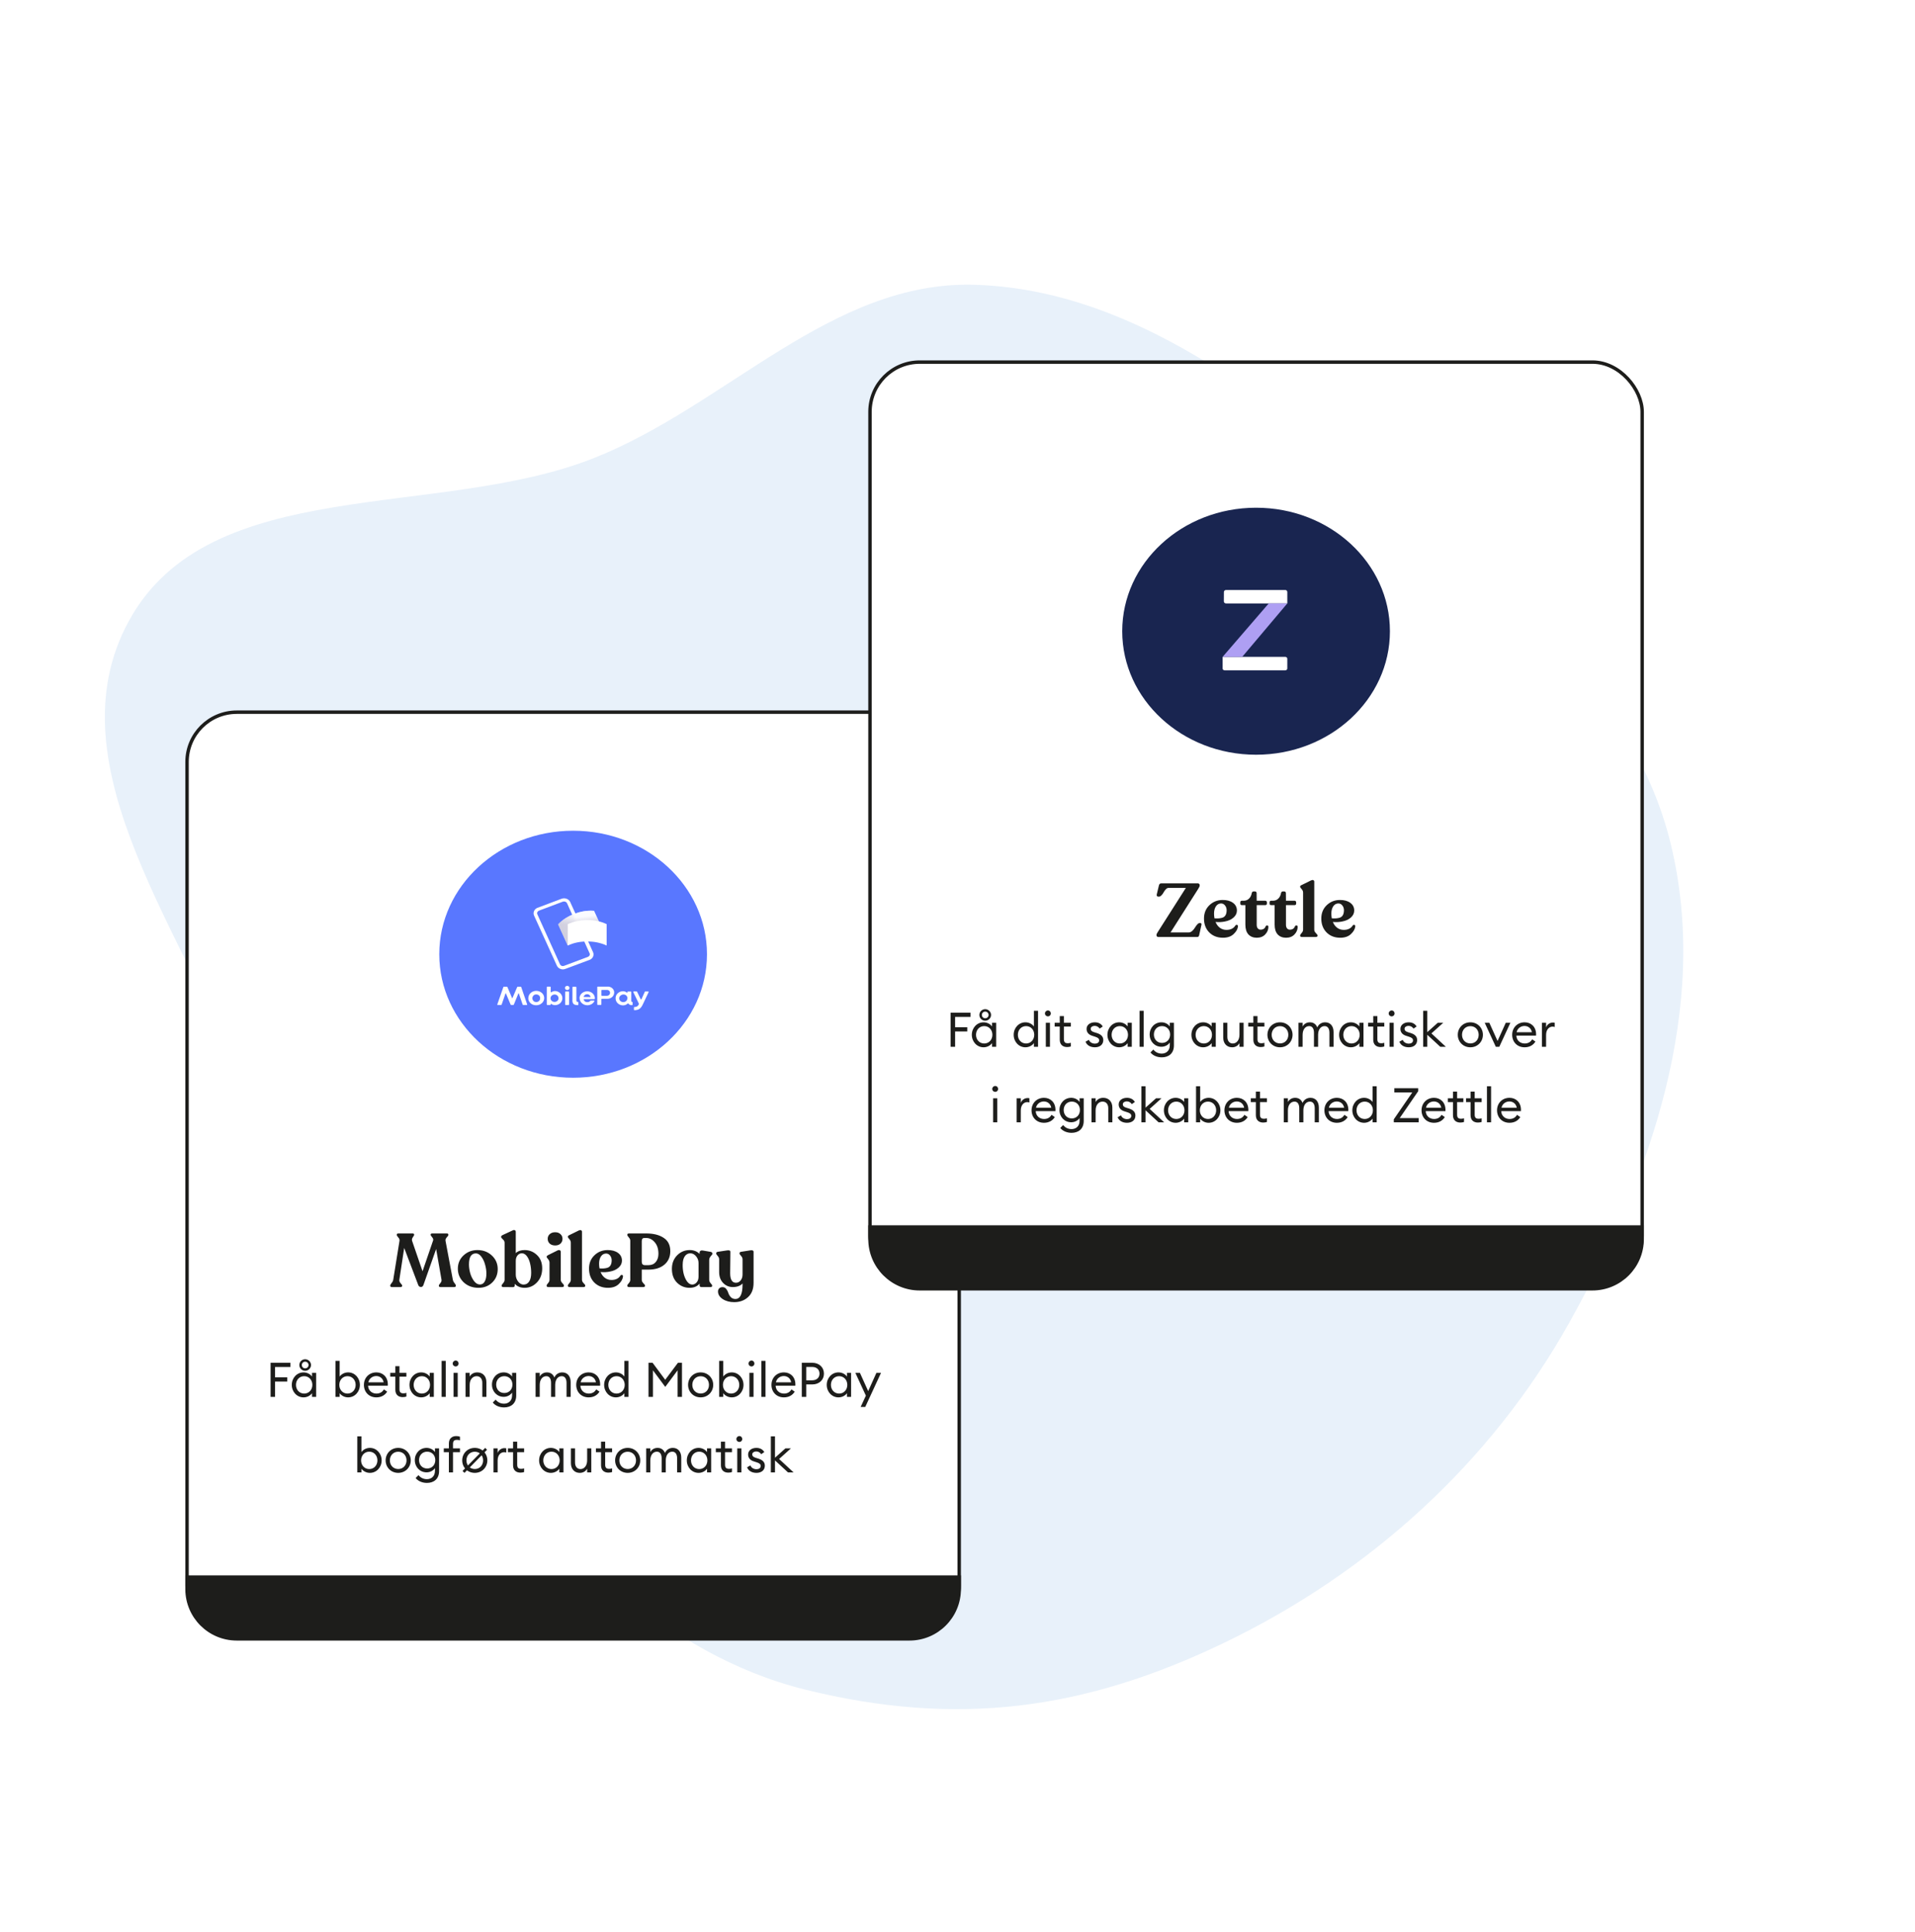 <svg width="558" height="563" viewBox="0 0 558 563" fill="none" xmlns="http://www.w3.org/2000/svg">
<path fill-rule="evenodd" clip-rule="evenodd" d="M173.235 133.395C127.599 151.554 61.093 137.861 37.562 180.901C14.243 223.552 55.252 273.228 71.803 318.917C85.204 355.91 108.581 386.298 134.233 416.163C162.291 448.827 192.861 481.989 234.715 492.309C278.89 503.2 315.969 498.3 356.937 478.531C399.091 458.188 434.453 426.183 457.259 385.373C481.013 342.866 498.299 293.346 486.863 246.035C475.704 199.871 434.842 168.989 397.759 139.231C363.872 112.037 327.136 84.105 283.665 82.975C242.186 81.897 211.779 118.058 173.235 133.395Z" fill="#E8F1FA"/>
<rect x="54.5" y="207.5" width="225" height="269" rx="14.5" fill="white" stroke="#1D1D1B"/>
<path d="M265 477.5L69 477.5C60.992 477.5 54.5 471.008 54.5 463L54.5 459.5L279.5 459.5L279.5 463C279.5 471.008 273.008 477.5 265 477.5Z" fill="#1D1D1B" stroke="#1D1D1B"/>
<path d="M131.944 372.844C132.003 373.182 132.164 373.512 132.428 373.834C132.692 374.157 132.824 374.399 132.824 374.56V374.626C132.824 374.876 132.663 375 132.34 375H128.358C128.035 375 127.874 374.876 127.874 374.626V374.56C127.874 374.428 128.013 374.201 128.292 373.878C128.585 373.541 128.703 373.196 128.644 372.844L127.082 363.912L123.386 374.384C123.254 374.78 123.012 374.978 122.66 374.978C122.279 374.978 122.015 374.788 121.868 374.406L117.776 363.604L116.368 372.844C116.309 373.196 116.427 373.541 116.72 373.878C117.028 374.201 117.182 374.428 117.182 374.56V374.626C117.182 374.876 117.013 375 116.676 375H114.212C113.875 375 113.706 374.876 113.706 374.626V374.56C113.706 374.399 113.838 374.157 114.102 373.834C114.381 373.497 114.542 373.167 114.586 372.844L116.412 361.514C116.456 361.162 116.331 360.832 116.038 360.524C115.759 360.202 115.62 359.967 115.62 359.82V359.754C115.62 359.505 115.767 359.38 116.06 359.38H120.218C120.526 359.38 120.68 359.505 120.68 359.754V359.82C120.68 359.894 120.548 360.121 120.284 360.502C120.035 360.869 119.969 361.221 120.086 361.558L123.122 370.402L126.202 361.404C126.29 361.096 126.187 360.781 125.894 360.458C125.615 360.121 125.476 359.908 125.476 359.82V359.754C125.476 359.505 125.623 359.38 125.916 359.38H130.184C130.492 359.38 130.646 359.498 130.646 359.732V359.82C130.646 359.967 130.558 360.121 130.382 360.282C130.221 360.444 130.074 360.634 129.942 360.854C129.81 361.06 129.773 361.309 129.832 361.602L131.944 372.844ZM139.439 375.22C137.694 375.22 136.249 374.685 135.105 373.614C133.976 372.529 133.411 371.209 133.411 369.654C133.411 368.085 133.969 366.787 135.083 365.76C136.198 364.734 137.54 364.22 139.109 364.22C140.796 364.22 142.204 364.756 143.333 365.826C144.463 366.882 145.027 368.195 145.027 369.764C145.027 371.334 144.492 372.639 143.421 373.68C142.365 374.707 141.038 375.22 139.439 375.22ZM139.835 374.252C140.437 374.252 140.899 373.974 141.221 373.416C141.559 372.859 141.727 372.074 141.727 371.062C141.727 370.226 141.603 369.368 141.353 368.488C141.119 367.594 140.759 366.824 140.275 366.178C139.791 365.518 139.256 365.188 138.669 365.188C137.32 365.188 136.645 366.259 136.645 368.4C136.645 369.192 136.763 370.028 136.997 370.908C137.247 371.788 137.621 372.566 138.119 373.24C138.633 373.915 139.205 374.252 139.835 374.252ZM152.861 364.22C154.24 364.22 155.435 364.697 156.447 365.65C157.474 366.604 157.987 367.902 157.987 369.544C157.987 371.202 157.481 372.566 156.469 373.636C155.472 374.692 154.269 375.22 152.861 375.22C151.673 375.22 150.712 374.832 149.979 374.054V374.538C149.979 374.861 149.81 375.022 149.473 375.022L146.635 375C146.327 375 146.173 374.876 146.173 374.626V374.56C146.173 374.414 146.312 374.186 146.591 373.878C146.884 373.556 147.031 373.218 147.031 372.866V362.086C147.031 361.72 146.862 361.39 146.525 361.096C146.188 360.788 146.019 360.561 146.019 360.414V360.348C146.019 360.143 146.188 359.967 146.525 359.82L149.363 358.5C149.612 358.368 149.825 358.346 150.001 358.434C150.192 358.508 150.287 358.676 150.287 358.94V365.1C150.918 364.514 151.776 364.22 152.861 364.22ZM152.531 374.274C153.25 374.274 153.8 373.981 154.181 373.394C154.577 372.808 154.775 371.964 154.775 370.864C154.775 369.911 154.672 369.009 154.467 368.158C154.276 367.308 153.968 366.596 153.543 366.024C153.118 365.452 152.626 365.166 152.069 365.166C151.556 365.166 151.13 365.372 150.793 365.782C150.456 366.193 150.287 366.728 150.287 367.388V371.37C150.287 372.118 150.514 372.793 150.969 373.394C151.438 373.981 151.959 374.274 152.531 374.274ZM163.309 362.35C162.927 362.702 162.414 362.878 161.769 362.878C161.123 362.878 160.595 362.702 160.185 362.35C159.789 361.984 159.591 361.514 159.591 360.942C159.591 360.385 159.789 359.93 160.185 359.578C160.595 359.212 161.123 359.028 161.769 359.028C162.414 359.028 162.927 359.212 163.309 359.578C163.705 359.93 163.903 360.385 163.903 360.942C163.903 361.514 163.705 361.984 163.309 362.35ZM159.767 375C159.444 375 159.283 374.876 159.283 374.626V374.538C159.283 374.392 159.422 374.164 159.701 373.856C159.979 373.548 160.119 373.218 160.119 372.866V367.894C160.119 367.528 159.979 367.183 159.701 366.86C159.422 366.538 159.283 366.318 159.283 366.2V366.134C159.283 365.988 159.437 365.834 159.745 365.672L162.495 364.308C162.773 364.191 162.993 364.184 163.155 364.286C163.316 364.374 163.397 364.528 163.397 364.748V372.866C163.397 373.218 163.551 373.548 163.859 373.856C164.167 374.164 164.321 374.392 164.321 374.538V374.626C164.321 374.876 164.152 375 163.815 375H159.767ZM165.973 375C165.635 375 165.467 374.876 165.467 374.626V374.538C165.467 374.392 165.606 374.164 165.885 373.856C166.178 373.548 166.325 373.226 166.325 372.888V362.064C166.325 361.683 166.178 361.338 165.885 361.03C165.606 360.722 165.467 360.51 165.467 360.392V360.304C165.467 360.128 165.613 359.982 165.907 359.864L168.679 358.5C168.972 358.383 169.192 358.368 169.339 358.456C169.5 358.544 169.581 358.691 169.581 358.896V372.888C169.581 373.226 169.735 373.548 170.043 373.856C170.365 374.164 170.527 374.392 170.527 374.538V374.626C170.527 374.876 170.358 375 170.021 375H165.973ZM180.785 371.656C180.917 371.48 181.078 371.422 181.269 371.48C181.459 371.539 181.547 371.678 181.533 371.898C181.459 372.676 181.041 373.424 180.279 374.142C179.531 374.861 178.489 375.22 177.155 375.22C175.527 375.22 174.199 374.707 173.173 373.68C172.146 372.639 171.633 371.29 171.633 369.632C171.633 368.048 172.153 366.758 173.195 365.76C174.236 364.748 175.512 364.235 177.023 364.22C178.269 364.206 179.281 364.477 180.059 365.034C180.836 365.592 181.225 366.347 181.225 367.3C181.225 368.078 180.895 368.76 180.235 369.346C179.589 369.918 178.746 370.3 177.705 370.49C176.883 370.666 175.981 370.71 174.999 370.622C175.292 371.341 175.71 371.906 176.253 372.316C176.81 372.727 177.448 372.932 178.167 372.932C179.384 372.932 180.257 372.507 180.785 371.656ZM176.605 365.232C175.989 365.232 175.49 365.511 175.109 366.068C174.742 366.626 174.559 367.33 174.559 368.18C174.559 368.664 174.603 369.126 174.691 369.566C175.497 369.625 176.172 369.588 176.715 369.456C177.727 369.266 178.233 368.503 178.233 367.168C178.218 366.626 178.057 366.171 177.749 365.804C177.455 365.423 177.074 365.232 176.605 365.232ZM183.3 375C182.962 375 182.794 374.876 182.794 374.626V374.538C182.794 374.406 182.933 374.186 183.212 373.878C183.505 373.556 183.652 373.226 183.652 372.888V361.492C183.652 361.17 183.505 360.847 183.212 360.524C182.933 360.202 182.794 359.967 182.794 359.82V359.732C182.794 359.498 182.962 359.38 183.3 359.38H188.316C190.413 359.38 192.1 359.806 193.376 360.656C194.666 361.492 195.312 362.783 195.312 364.528C195.312 366.186 194.74 367.498 193.596 368.466C192.452 369.434 190.904 369.918 188.954 369.918H186.996V372.888C186.996 373.226 187.15 373.556 187.458 373.878C187.78 374.186 187.942 374.406 187.942 374.538V374.626C187.942 374.876 187.773 375 187.436 375H183.3ZM187.942 368.62H188.954C189.863 368.62 190.574 368.312 191.088 367.696C191.601 367.066 191.858 366.274 191.858 365.32C191.858 363.898 191.498 362.776 190.78 361.954C190.076 361.118 189.254 360.7 188.316 360.7H187.722C187.238 360.7 186.996 361.016 186.996 361.646V367.63C186.996 368.29 187.311 368.62 187.942 368.62ZM207.573 365.364C207.573 365.452 207.419 365.665 207.111 366.002C206.803 366.34 206.649 366.714 206.649 367.124V372.888C206.649 373.226 206.788 373.556 207.067 373.878C207.36 374.186 207.507 374.414 207.507 374.56V374.626C207.507 374.876 207.36 375 207.067 375H204.361C204.214 375 204.09 374.956 203.987 374.868C203.899 374.78 203.855 374.663 203.855 374.516V373.988C203.166 374.81 202.198 375.22 200.951 375.22C199.528 375.22 198.311 374.729 197.299 373.746C196.287 372.749 195.781 371.4 195.781 369.698C195.781 368.1 196.287 366.787 197.299 365.76C198.311 364.734 199.536 364.22 200.973 364.22C202.146 364.22 203.107 364.594 203.855 365.342V364.902C203.855 364.697 203.943 364.543 204.119 364.44C204.295 364.323 204.522 364.294 204.801 364.352L207.111 364.748C207.419 364.807 207.573 364.99 207.573 365.298V365.364ZM201.677 374.274C202.176 374.274 202.608 374.069 202.975 373.658C203.356 373.233 203.547 372.654 203.547 371.92V368.048C203.547 367.271 203.305 366.596 202.821 366.024C202.352 365.452 201.794 365.166 201.149 365.166C200.474 365.166 199.939 365.452 199.543 366.024C199.147 366.582 198.942 367.374 198.927 368.4C198.898 369.236 198.978 370.094 199.169 370.974C199.374 371.854 199.697 372.624 200.137 373.284C200.592 373.93 201.105 374.26 201.677 374.274ZM218.721 364.286C219.293 364.228 219.579 364.367 219.579 364.704V373.768C219.579 375.572 219.044 376.958 217.973 377.926C216.903 378.909 215.553 379.4 213.925 379.4C212.62 379.4 211.505 379.1 210.581 378.498C209.672 377.897 209.217 377.156 209.217 376.276C209.217 375.924 209.335 375.624 209.569 375.374C209.819 375.14 210.141 375.022 210.537 375.022C210.977 375.022 211.337 375.198 211.615 375.55C211.894 375.917 212.099 376.313 212.231 376.738C212.363 377.164 212.598 377.56 212.935 377.926C213.287 378.293 213.735 378.476 214.277 378.476C215.671 378.476 216.367 377.061 216.367 374.23V373.966C215.707 374.656 214.761 375 213.529 375C212.415 375 211.469 374.597 210.691 373.79C209.929 372.984 209.547 371.935 209.547 370.644V366.926C209.547 366.56 209.401 366.222 209.107 365.914C208.829 365.592 208.689 365.372 208.689 365.254V365.188C208.689 364.924 208.843 364.77 209.151 364.726L211.923 364.308C212.525 364.235 212.825 364.367 212.825 364.704L212.759 370.974C212.759 372.822 213.324 373.746 214.453 373.746C214.996 373.746 215.451 373.519 215.817 373.064C216.184 372.61 216.367 372.03 216.367 371.326V366.926C216.367 366.56 216.221 366.222 215.927 365.914C215.634 365.592 215.487 365.372 215.487 365.254V365.188C215.487 364.924 215.634 364.77 215.927 364.726L218.721 364.286Z" fill="#1D1D1B"/>
<path d="M78.847 407H80.149V402.534H83.691V401.302H80.149V398.292H84.629V397.06H78.847V407ZM88.454 407.14C89.517 407.14 90.456 406.594 90.918 405.922V407H92.121V400H90.918V401.078C90.456 400.406 89.517 399.86 88.454 399.86C86.493 399.86 85.023 401.498 85.023 403.5C85.023 405.502 86.493 407.14 88.454 407.14ZM88.635 406.034C87.222 406.034 86.242 404.914 86.242 403.5C86.242 402.086 87.222 400.966 88.635 400.966C90.035 400.966 91.016 402.086 91.016 403.5C91.016 404.914 90.035 406.034 88.635 406.034ZM88.915 399.398C89.84 399.398 90.624 398.642 90.624 397.718C90.624 396.794 89.84 396.038 88.915 396.038C87.978 396.038 87.222 396.794 87.222 397.718C87.222 398.642 87.978 399.398 88.915 399.398ZM88.915 398.684C88.37 398.684 87.95 398.264 87.95 397.718C87.95 397.172 88.37 396.738 88.915 396.738C89.462 396.738 89.909 397.172 89.909 397.718C89.909 398.264 89.462 398.684 88.915 398.684ZM101.433 407.14C103.393 407.14 104.863 405.502 104.863 403.5C104.863 401.498 103.393 399.86 101.433 399.86C100.369 399.86 99.431 400.406 98.969 401.078V396.5H97.765V407H98.969V405.922C99.431 406.594 100.369 407.14 101.433 407.14ZM101.251 406.034C99.851 406.034 98.871 404.914 98.871 403.5C98.871 402.086 99.851 400.966 101.251 400.966C102.651 400.966 103.631 402.086 103.631 403.5C103.631 404.914 102.651 406.034 101.251 406.034ZM109.663 407.14C111.119 407.14 112.183 406.496 112.813 405.474L111.861 404.816C111.427 405.558 110.755 406.034 109.677 406.034C108.291 406.034 107.297 405.04 107.255 403.738H112.995C113.009 403.584 113.009 403.5 113.009 403.374C113.009 401.134 111.497 399.86 109.677 399.86C107.535 399.86 106.037 401.442 106.037 403.5C106.037 405.558 107.479 407.14 109.663 407.14ZM107.339 402.758C107.563 401.596 108.585 400.924 109.635 400.924C110.699 400.924 111.595 401.61 111.777 402.758H107.339ZM117.338 407.07C117.772 407.07 118.122 407 118.416 406.902V405.824C118.192 405.922 117.856 405.964 117.562 405.964C116.792 405.964 116.4 405.67 116.4 404.774V401.106H118.416V400H116.4V398.054H115.196V400H113.712V401.106H115.196V404.928C115.196 406.384 116.106 407.07 117.338 407.07ZM122.743 407.14C123.807 407.14 124.745 406.594 125.207 405.922V407H126.411V400H125.207V401.078C124.745 400.406 123.807 399.86 122.743 399.86C120.783 399.86 119.313 401.498 119.313 403.5C119.313 405.502 120.783 407.14 122.743 407.14ZM122.925 406.034C121.511 406.034 120.531 404.914 120.531 403.5C120.531 402.086 121.511 400.966 122.925 400.966C124.325 400.966 125.305 402.086 125.305 403.5C125.305 404.914 124.325 406.034 122.925 406.034ZM128.677 407H129.881V396.5H128.677V407ZM132.779 398.124C133.269 398.124 133.619 397.76 133.619 397.27C133.619 396.808 133.269 396.416 132.779 396.416C132.289 396.416 131.911 396.808 131.911 397.27C131.911 397.76 132.289 398.124 132.779 398.124ZM132.163 407H133.367V400H132.163V407ZM135.65 407H136.854V403.528C136.854 401.89 137.764 400.966 138.884 400.966C139.878 400.966 140.536 401.694 140.536 402.87V407H141.726V402.688C141.726 400.952 140.648 399.86 139.08 399.86C138.17 399.86 137.344 400.238 136.854 401.078V400H135.65V407ZM146.946 405.866C145.546 405.866 144.58 404.83 144.58 403.416C144.58 402.016 145.546 400.966 146.946 400.966C148.346 400.966 149.312 402.016 149.312 403.416C149.312 404.83 148.346 405.866 146.946 405.866ZM146.876 410.066C148.878 410.066 150.418 408.932 150.418 406.594V400H149.214V401.078C148.724 400.364 147.828 399.86 146.778 399.86C144.818 399.86 143.348 401.428 143.348 403.416C143.348 405.432 144.818 406.986 146.778 406.986C147.828 406.986 148.724 406.468 149.214 405.754V406.552C149.214 408.232 148.066 408.974 146.876 408.974C145.798 408.974 144.986 408.512 144.426 407.798L143.586 408.638C144.188 409.422 145.364 410.066 146.876 410.066ZM165.078 407H166.282V402.702C166.282 400.98 165.358 399.86 163.832 399.86C162.768 399.86 161.914 400.448 161.536 401.358C161.186 400.42 160.43 399.86 159.38 399.86C158.428 399.86 157.672 400.336 157.266 401.078V400H156.062V407H157.266V403.528C157.266 401.946 158.064 400.966 159.198 400.966C160.108 400.966 160.57 401.75 160.57 402.884V407H161.774V403.416C161.816 401.904 162.572 400.966 163.692 400.966C164.602 400.966 165.078 401.75 165.078 402.884V407ZM171.528 407.14C172.984 407.14 174.048 406.496 174.678 405.474L173.726 404.816C173.292 405.558 172.62 406.034 171.542 406.034C170.156 406.034 169.162 405.04 169.12 403.738H174.86C174.874 403.584 174.874 403.5 174.874 403.374C174.874 401.134 173.362 399.86 171.542 399.86C169.4 399.86 167.902 401.442 167.902 403.5C167.902 405.558 169.344 407.14 171.528 407.14ZM169.204 402.758C169.428 401.596 170.45 400.924 171.5 400.924C172.564 400.924 173.46 401.61 173.642 402.758H169.204ZM179.467 407.14C180.531 407.14 181.469 406.594 181.931 405.922V407H183.135V396.5H181.931V401.078C181.469 400.406 180.531 399.86 179.467 399.86C177.507 399.86 176.037 401.498 176.037 403.5C176.037 405.502 177.507 407.14 179.467 407.14ZM179.649 406.034C178.235 406.034 177.255 404.914 177.255 403.5C177.255 402.086 178.235 400.966 179.649 400.966C181.049 400.966 182.029 402.086 182.029 403.5C182.029 404.914 181.049 406.034 179.649 406.034ZM188.961 397.06V407H190.263V399.272L193.847 404.088L197.431 399.272V407H198.719V397.06H197.543L193.833 402.016L190.151 397.06H188.961ZM204.164 407.14C206.264 407.14 207.818 405.516 207.818 403.5C207.818 401.484 206.264 399.86 204.164 399.86C202.036 399.86 200.496 401.484 200.496 403.5C200.496 405.516 202.036 407.14 204.164 407.14ZM204.164 406.02C202.708 406.02 201.728 404.9 201.728 403.5C201.728 402.1 202.708 400.98 204.164 400.98C205.62 400.98 206.586 402.1 206.586 403.5C206.586 404.9 205.62 406.02 204.164 406.02ZM213.214 407.14C215.174 407.14 216.644 405.502 216.644 403.5C216.644 401.498 215.174 399.86 213.214 399.86C212.15 399.86 211.212 400.406 210.75 401.078V396.5H209.546V407H210.75V405.922C211.212 406.594 212.15 407.14 213.214 407.14ZM213.032 406.034C211.632 406.034 210.652 404.914 210.652 403.5C210.652 402.086 211.632 400.966 213.032 400.966C214.432 400.966 215.412 402.086 215.412 403.5C215.412 404.914 214.432 406.034 213.032 406.034ZM218.98 398.124C219.47 398.124 219.82 397.76 219.82 397.27C219.82 396.808 219.47 396.416 218.98 396.416C218.49 396.416 218.112 396.808 218.112 397.27C218.112 397.76 218.49 398.124 218.98 398.124ZM218.364 407H219.568V400H218.364V407ZM221.851 407H223.055V396.5H221.851V407ZM228.417 407.14C229.873 407.14 230.937 406.496 231.567 405.474L230.615 404.816C230.181 405.558 229.509 406.034 228.431 406.034C227.045 406.034 226.051 405.04 226.009 403.738H231.749C231.763 403.584 231.763 403.5 231.763 403.374C231.763 401.134 230.251 399.86 228.431 399.86C226.289 399.86 224.791 401.442 224.791 403.5C224.791 405.558 226.233 407.14 228.417 407.14ZM226.093 402.758C226.317 401.596 227.339 400.924 228.389 400.924C229.453 400.924 230.349 401.61 230.531 402.758H226.093ZM240.081 400.224C240.081 398.432 238.737 397.06 236.665 397.06H233.627V407H234.929V403.374H236.665C238.737 403.374 240.081 402.016 240.081 400.224ZM238.793 400.224C238.793 401.33 238.037 402.17 236.665 402.17H234.929V398.278H236.665C238.037 398.278 238.793 399.118 238.793 400.224ZM244.327 407.14C245.391 407.14 246.329 406.594 246.791 405.922V407H247.995V400H246.791V401.078C246.329 400.406 245.391 399.86 244.327 399.86C242.367 399.86 240.897 401.498 240.897 403.5C240.897 405.502 242.367 407.14 244.327 407.14ZM244.509 406.034C243.095 406.034 242.115 404.914 242.115 403.5C242.115 402.086 243.095 400.966 244.509 400.966C245.909 400.966 246.889 402.086 246.889 403.5C246.889 404.914 245.909 406.034 244.509 406.034ZM252.123 409.926L256.715 400H255.371L252.977 405.32L250.569 400H249.239L252.305 406.636L250.779 409.926H252.123ZM107.777 429.14C109.737 429.14 111.207 427.502 111.207 425.5C111.207 423.498 109.737 421.86 107.777 421.86C106.713 421.86 105.775 422.406 105.313 423.078V418.5H104.109V429H105.313V427.922C105.775 428.594 106.713 429.14 107.777 429.14ZM107.595 428.034C106.195 428.034 105.215 426.914 105.215 425.5C105.215 424.086 106.195 422.966 107.595 422.966C108.995 422.966 109.975 424.086 109.975 425.5C109.975 426.914 108.995 428.034 107.595 428.034ZM116.035 429.14C118.135 429.14 119.689 427.516 119.689 425.5C119.689 423.484 118.135 421.86 116.035 421.86C113.907 421.86 112.367 423.484 112.367 425.5C112.367 427.516 113.907 429.14 116.035 429.14ZM116.035 428.02C114.579 428.02 113.599 426.9 113.599 425.5C113.599 424.1 114.579 422.98 116.035 422.98C117.491 422.98 118.457 424.1 118.457 425.5C118.457 426.9 117.491 428.02 116.035 428.02ZM124.469 427.866C123.069 427.866 122.103 426.83 122.103 425.416C122.103 424.016 123.069 422.966 124.469 422.966C125.869 422.966 126.835 424.016 126.835 425.416C126.835 426.83 125.869 427.866 124.469 427.866ZM124.399 432.066C126.401 432.066 127.941 430.932 127.941 428.594V422H126.737V423.078C126.247 422.364 125.351 421.86 124.301 421.86C122.341 421.86 120.871 423.428 120.871 425.416C120.871 427.432 122.341 428.986 124.301 428.986C125.351 428.986 126.247 428.468 126.737 427.754V428.552C126.737 430.232 125.589 430.974 124.399 430.974C123.321 430.974 122.509 430.512 121.949 429.798L121.109 430.638C121.711 431.422 122.887 432.066 124.399 432.066ZM130.796 429H132V423.106H134.03V422H132V420.712C132 419.816 132.378 419.522 133.162 419.522C133.442 419.522 133.806 419.564 134.03 419.662V418.598C133.708 418.486 133.372 418.416 132.938 418.416C131.706 418.416 130.796 419.13 130.796 420.586V422H129.312V423.106H130.796V429ZM138.349 429.14C140.449 429.14 142.003 427.516 142.003 425.5C142.003 423.484 140.449 421.86 138.349 421.86C136.221 421.86 134.681 423.484 134.681 425.5C134.681 427.516 136.221 429.14 138.349 429.14ZM138.349 428.02C136.893 428.02 135.913 426.9 135.913 425.5C135.913 424.1 136.893 422.98 138.349 422.98C139.805 422.98 140.771 424.1 140.771 425.5C140.771 426.9 139.805 428.02 138.349 428.02ZM141.919 422.406L141.373 421.86L134.779 428.58L135.339 429.14L141.919 422.406ZM143.798 429H145.002V425.528C145.002 423.89 145.968 423.12 146.85 423.12C147.088 423.12 147.284 423.134 147.508 423.232V421.986C147.326 421.944 147.144 421.93 146.962 421.93C146.164 421.93 145.268 422.462 145.002 423.358V422H143.798V429ZM151.641 429.07C152.075 429.07 152.425 429 152.719 428.902V427.824C152.495 427.922 152.159 427.964 151.865 427.964C151.095 427.964 150.703 427.67 150.703 426.774V423.106H152.719V422H150.703V420.054H149.499V422H148.015V423.106H149.499V426.928C149.499 428.384 150.409 429.07 151.641 429.07ZM160.518 429.14C161.582 429.14 162.52 428.594 162.982 427.922V429H164.186V422H162.982V423.078C162.52 422.406 161.582 421.86 160.518 421.86C158.558 421.86 157.088 423.498 157.088 425.5C157.088 427.502 158.558 429.14 160.518 429.14ZM160.7 428.034C159.286 428.034 158.306 426.914 158.306 425.5C158.306 424.086 159.286 422.966 160.7 422.966C162.1 422.966 163.08 424.086 163.08 425.5C163.08 426.914 162.1 428.034 160.7 428.034ZM168.93 429.14C169.826 429.14 170.624 428.748 171.086 427.922V429H172.29V422H171.086V425.472C171.086 427.082 170.218 428.034 169.14 428.034C168.174 428.034 167.558 427.292 167.558 426.116V422H166.354V426.298C166.354 428.034 167.404 429.14 168.93 429.14ZM177.276 429.07C177.71 429.07 178.06 429 178.354 428.902V427.824C178.13 427.922 177.794 427.964 177.5 427.964C176.73 427.964 176.338 427.67 176.338 426.774V423.106H178.354V422H176.338V420.054H175.134V422H173.65V423.106H175.134V426.928C175.134 428.384 176.044 429.07 177.276 429.07ZM182.904 429.14C185.004 429.14 186.558 427.516 186.558 425.5C186.558 423.484 185.004 421.86 182.904 421.86C180.776 421.86 179.236 423.484 179.236 425.5C179.236 427.516 180.776 429.14 182.904 429.14ZM182.904 428.02C181.448 428.02 180.468 426.9 180.468 425.5C180.468 424.1 181.448 422.98 182.904 422.98C184.36 422.98 185.326 424.1 185.326 425.5C185.326 426.9 184.36 428.02 182.904 428.02ZM197.302 429H198.506V424.702C198.506 422.98 197.582 421.86 196.056 421.86C194.992 421.86 194.138 422.448 193.76 423.358C193.41 422.42 192.654 421.86 191.604 421.86C190.652 421.86 189.896 422.336 189.49 423.078V422H188.286V429H189.49V425.528C189.49 423.946 190.288 422.966 191.422 422.966C192.332 422.966 192.794 423.75 192.794 424.884V429H193.998V425.416C194.04 423.904 194.796 422.966 195.916 422.966C196.826 422.966 197.302 423.75 197.302 424.884V429ZM203.557 429.14C204.621 429.14 205.559 428.594 206.021 427.922V429H207.225V422H206.021V423.078C205.559 422.406 204.621 421.86 203.557 421.86C201.597 421.86 200.127 423.498 200.127 425.5C200.127 427.502 201.597 429.14 203.557 429.14ZM203.739 428.034C202.325 428.034 201.345 426.914 201.345 425.5C201.345 424.086 202.325 422.966 203.739 422.966C205.139 422.966 206.119 424.086 206.119 425.5C206.119 426.914 205.139 428.034 203.739 428.034ZM212.207 429.07C212.641 429.07 212.991 429 213.285 428.902V427.824C213.061 427.922 212.725 427.964 212.431 427.964C211.661 427.964 211.269 427.67 211.269 426.774V423.106H213.285V422H211.269V420.054H210.065V422H208.581V423.106H210.065V426.928C210.065 428.384 210.975 429.07 212.207 429.07ZM215.439 420.124C215.929 420.124 216.279 419.76 216.279 419.27C216.279 418.808 215.929 418.416 215.439 418.416C214.949 418.416 214.571 418.808 214.571 419.27C214.571 419.76 214.949 420.124 215.439 420.124ZM214.823 429H216.027V422H214.823V429ZM220.424 429.14C221.824 429.14 222.86 428.384 222.86 427.04C222.86 425.976 222.174 425.36 220.956 424.982L220.186 424.744C219.402 424.506 219.192 424.17 219.192 423.736C219.192 423.218 219.752 422.896 220.354 422.896C221.026 422.896 221.488 423.246 221.81 423.694L222.706 423.078C222.244 422.294 221.446 421.86 220.396 421.86C219.066 421.86 217.988 422.588 217.988 423.778C217.988 424.772 218.576 425.486 219.738 425.822L220.438 426.046C221.348 426.326 221.656 426.634 221.656 427.138C221.656 427.74 221.11 428.076 220.438 428.076C219.654 428.076 218.926 427.684 218.66 426.97L217.68 427.516C218.114 428.622 219.178 429.14 220.424 429.14ZM229.611 429H231.235L227.021 425.094L230.465 422H228.869L225.817 424.73V418.5H224.613V429H225.817V425.5L229.611 429Z" fill="#1D1D1B"/>
<g filter="url(#filter0_i_61_7537)">
<path d="M206 274.027C206 254.154 188.539 238.043 167 238.043C145.461 238.043 128 254.154 128 274.027C128 293.901 145.461 310.011 167 310.011C188.539 310.011 206 293.901 206 274.027Z" fill="#5977FF"/>
<path d="M164.057 278.445C163.677 278.446 163.305 278.345 162.987 278.152C162.668 277.96 162.419 277.685 162.269 277.363L155.619 262.764C155.428 262.336 155.429 261.856 155.621 261.429C155.812 261.002 156.181 260.662 156.645 260.485H156.66L163.626 257.865C164.096 257.687 164.624 257.686 165.095 257.863C165.566 258.04 165.944 258.379 166.146 258.81L172.796 273.408C172.893 273.618 172.942 273.844 172.944 274.072C172.945 274.3 172.898 274.525 172.804 274.737C172.711 274.948 172.572 275.139 172.398 275.301C172.225 275.463 172.017 275.591 171.789 275.68H171.757L164.793 278.278C164.562 278.376 164.312 278.433 164.057 278.445ZM164.356 258.645C164.239 258.644 164.123 258.665 164.016 258.705L157.052 261.325C156.836 261.409 156.664 261.568 156.573 261.767C156.525 261.864 156.502 261.969 156.502 262.075C156.502 262.181 156.525 262.286 156.573 262.383L163.182 276.981C163.275 277.178 163.448 277.334 163.664 277.415C163.88 277.496 164.122 277.496 164.338 277.415L171.313 274.795C171.528 274.712 171.701 274.555 171.792 274.356C171.839 274.259 171.864 274.154 171.864 274.047C171.864 273.94 171.839 273.835 171.792 273.738L165.222 259.161C165.152 259.014 165.037 258.888 164.89 258.8C164.744 258.712 164.572 258.666 164.397 258.667L164.356 258.645Z" fill="white"/>
<path opacity="0.9" d="M170.179 268.452C168.348 269.088 166.719 270.136 165.438 271.5L162.628 265.329C163.91 263.967 165.539 262.92 167.369 262.284C169.16 261.538 171.128 261.226 173.087 261.378L175.9 267.546C173.941 267.413 171.977 267.724 170.179 268.452Z" fill="white"/>
<path opacity="0.7" d="M170.179 268.452C168.348 269.088 166.719 270.136 165.438 271.5L162.628 265.329C163.91 263.967 165.539 262.92 167.369 262.284C169.16 261.538 171.128 261.226 173.087 261.378L175.9 267.546C173.941 267.413 171.977 267.724 170.179 268.452Z" fill="white"/>
<g opacity="0.25">
<path opacity="0.9" d="M170.179 268.452C168.348 269.088 166.719 270.136 165.438 271.5L162.628 265.329C163.91 263.967 165.539 262.92 167.369 262.284C169.16 261.538 171.128 261.226 173.087 261.378L175.9 267.546C173.941 267.413 171.977 267.724 170.179 268.452Z" fill="url(#paint0_linear_61_7537)"/>
<path opacity="0.7" d="M170.179 268.452C168.348 269.088 166.719 270.136 165.438 271.5L162.628 265.329C163.91 263.967 165.539 262.92 167.369 262.284C169.16 261.538 171.128 261.226 173.087 261.378L175.9 267.546C173.941 267.413 171.977 267.724 170.179 268.452Z" fill="url(#paint1_linear_61_7537)"/>
</g>
<path d="M171.106 270.333C169.146 270.283 167.201 270.677 165.445 271.484V265.255C167.201 264.448 169.145 264.049 171.106 264.096C173.07 264.032 175.018 264.431 176.767 265.255V271.492C175.012 270.684 173.068 270.286 171.106 270.333Z" fill="white"/>
<path d="M144.913 288.633L146.656 283.622C146.665 283.587 146.686 283.556 146.715 283.532C146.745 283.509 146.781 283.495 146.82 283.493H147.696C147.734 283.499 147.769 283.515 147.8 283.537C147.83 283.56 147.854 283.588 147.869 283.622L149.21 286.79C149.21 286.851 149.308 286.859 149.326 286.79L150.682 283.624C150.694 283.59 150.716 283.559 150.747 283.536C150.778 283.513 150.815 283.499 150.855 283.495H151.73C151.769 283.498 151.805 283.512 151.833 283.535C151.861 283.558 151.881 283.59 151.888 283.624L153.598 288.633C153.611 288.652 153.617 288.674 153.617 288.695C153.617 288.717 153.611 288.738 153.598 288.757C153.584 288.773 153.566 288.786 153.547 288.795C153.527 288.804 153.505 288.809 153.483 288.809H152.44C152.404 288.81 152.37 288.798 152.342 288.778C152.315 288.758 152.297 288.728 152.29 288.696L151.171 285.442C151.17 285.428 151.163 285.415 151.153 285.406C151.142 285.397 151.128 285.391 151.113 285.39C151.098 285.39 151.083 285.396 151.073 285.405C151.061 285.415 151.055 285.428 151.054 285.442L149.74 288.672C149.728 288.71 149.703 288.744 149.669 288.769C149.635 288.793 149.593 288.807 149.549 288.809H148.954C148.911 288.807 148.87 288.793 148.837 288.769C148.805 288.744 148.782 288.709 148.772 288.672L147.416 285.442C147.416 285.374 147.318 285.374 147.3 285.442L146.17 288.694C146.161 288.727 146.139 288.757 146.109 288.778C146.079 288.798 146.042 288.81 146.004 288.809H145.012C144.99 288.808 144.969 288.802 144.95 288.791C144.931 288.78 144.916 288.766 144.904 288.749C144.894 288.731 144.89 288.71 144.892 288.69C144.894 288.67 144.901 288.65 144.913 288.633ZM153.95 286.842C153.945 286.423 154.074 286.013 154.322 285.661C154.569 285.31 154.924 285.034 155.341 284.868C155.763 284.704 156.228 284.657 156.679 284.732C157.13 284.809 157.546 285.005 157.877 285.296C158.204 285.584 158.429 285.956 158.523 286.362C158.618 286.769 158.577 287.193 158.408 287.578C158.23 287.969 157.931 288.301 157.549 288.534C157.167 288.767 156.718 288.89 156.259 288.889C155.955 288.899 155.653 288.854 155.369 288.754C155.085 288.656 154.826 288.505 154.606 288.312C154.393 288.12 154.225 287.892 154.109 287.639C153.994 287.388 153.935 287.116 153.935 286.842H153.95ZM157.388 286.842C157.404 286.652 157.363 286.463 157.268 286.293C157.173 286.124 157.029 285.983 156.852 285.884C156.671 285.788 156.465 285.737 156.256 285.737C156.047 285.737 155.841 285.788 155.661 285.884C155.524 285.974 155.407 286.088 155.318 286.221C155.229 286.352 155.169 286.498 155.141 286.652C155.113 286.804 155.119 286.961 155.157 287.112C155.195 287.263 155.264 287.405 155.362 287.532C155.445 287.638 155.546 287.731 155.661 287.806C155.84 287.908 156.046 287.96 156.256 287.96C156.466 287.96 156.673 287.908 156.852 287.806C157.027 287.706 157.17 287.563 157.261 287.393C157.353 287.223 157.392 287.032 157.373 286.842H157.388ZM160.618 288.49C160.538 288.424 160.463 288.49 160.463 288.559V288.666C160.461 288.705 160.444 288.741 160.414 288.77C160.386 288.797 160.347 288.815 160.305 288.82H159.48C159.438 288.816 159.399 288.798 159.37 288.77C159.341 288.742 159.324 288.705 159.322 288.666V283.616C159.324 283.578 159.341 283.54 159.37 283.512C159.399 283.484 159.438 283.466 159.48 283.463H160.305C160.348 283.465 160.388 283.482 160.417 283.511C160.446 283.539 160.463 283.577 160.463 283.616V285.031C160.463 285.132 160.538 285.162 160.66 285.085C160.984 284.863 161.378 284.742 161.783 284.742C162.205 284.776 162.608 284.917 162.948 285.15C163.288 285.384 163.55 285.699 163.706 286.062C163.862 286.424 163.905 286.82 163.832 287.204C163.758 287.589 163.57 287.947 163.288 288.238C163.09 288.431 162.852 288.586 162.588 288.693C162.323 288.8 162.039 288.857 161.75 288.861C161.332 288.864 160.926 288.732 160.603 288.488L160.618 288.49ZM162.734 286.842C162.744 286.656 162.698 286.47 162.602 286.304C162.506 286.14 162.363 286.002 162.188 285.906C162.011 285.809 161.808 285.758 161.601 285.758C161.395 285.758 161.192 285.809 161.014 285.906C160.869 285.982 160.743 286.084 160.644 286.208C160.545 286.333 160.476 286.475 160.443 286.626C160.408 286.776 160.409 286.931 160.446 287.082C160.483 287.232 160.554 287.373 160.654 287.495C160.756 287.618 160.884 287.719 161.03 287.793C161.178 287.865 161.339 287.908 161.506 287.919C161.673 287.93 161.84 287.907 161.996 287.853C162.152 287.799 162.294 287.715 162.411 287.606C162.523 287.507 162.61 287.388 162.67 287.257C162.729 287.126 162.759 286.985 162.757 286.842H162.734ZM164.617 283.858C164.615 283.737 164.652 283.619 164.724 283.517C164.794 283.416 164.896 283.337 165.016 283.289C165.137 283.242 165.27 283.228 165.399 283.25C165.527 283.272 165.646 283.328 165.739 283.413C165.833 283.497 165.898 283.604 165.925 283.723C165.952 283.841 165.941 283.963 165.893 284.076C165.844 284.187 165.76 284.283 165.653 284.352C165.545 284.42 165.418 284.458 165.287 284.459C165.113 284.46 164.946 284.397 164.821 284.284C164.698 284.172 164.627 284.018 164.626 283.858H164.617ZM164.677 288.663V285.031C164.676 285.011 164.68 284.992 164.688 284.975C164.696 284.957 164.708 284.942 164.723 284.928C164.738 284.915 164.755 284.904 164.774 284.898C164.793 284.89 164.814 284.887 164.834 284.887H165.66C165.7 284.89 165.738 284.905 165.767 284.931C165.797 284.957 165.814 284.993 165.818 285.031V288.663C165.815 288.702 165.797 288.739 165.769 288.766C165.74 288.795 165.701 288.813 165.66 288.817H164.834C164.79 288.816 164.747 288.8 164.715 288.771C164.683 288.743 164.663 288.705 164.662 288.663H164.677ZM166.807 287.461V283.654C166.806 283.617 166.821 283.579 166.849 283.551C166.877 283.523 166.915 283.505 166.955 283.501H167.784C167.826 283.505 167.866 283.523 167.896 283.551C167.925 283.578 167.944 283.615 167.948 283.654V287.499C167.948 287.749 168.064 287.916 168.368 287.916C168.41 287.916 168.45 287.932 168.479 287.959C168.509 287.987 168.526 288.023 168.526 288.062V288.713C168.523 288.751 168.507 288.787 168.478 288.814C168.448 288.841 168.409 288.856 168.368 288.859C167.26 288.847 166.792 288.504 166.792 287.461H166.807ZM168.866 286.868C168.866 286.509 168.968 286.158 169.164 285.848C169.36 285.539 169.642 285.283 169.979 285.107C170.321 284.928 170.708 284.833 171.1 284.833C171.493 284.833 171.879 284.928 172.22 285.107C172.559 285.282 172.841 285.538 173.037 285.848C173.233 286.157 173.336 286.509 173.335 286.868C173.335 287.005 173.293 287.125 173.138 287.125H170.18C170.105 287.125 170.081 287.164 170.09 287.225C170.129 287.449 170.257 287.653 170.452 287.794C170.647 287.936 170.892 288.004 171.139 287.985C171.295 287.993 171.451 287.967 171.595 287.908C171.738 287.85 171.865 287.762 171.964 287.65C171.999 287.609 172.045 287.577 172.097 287.555C172.149 287.534 172.206 287.525 172.262 287.529H173.036C173.177 287.529 173.237 287.614 173.186 287.736C172.958 288.155 172.583 288.493 172.12 288.692C171.659 288.891 171.137 288.942 170.641 288.833C170.147 288.734 169.704 288.482 169.386 288.12C169.068 287.758 168.892 287.306 168.89 286.84L168.866 286.868ZM171.991 286.516C172.048 286.516 172.072 286.516 172.066 286.431C172.027 286.216 171.905 286.02 171.723 285.88C171.541 285.74 171.31 285.666 171.073 285.67C170.845 285.667 170.623 285.736 170.443 285.864C170.263 285.993 170.135 286.174 170.081 286.379C170.081 286.431 170.081 286.485 170.146 286.485L171.991 286.516ZM174.032 288.677V283.616C174.034 283.578 174.049 283.541 174.078 283.512C174.107 283.484 174.146 283.466 174.187 283.463H176.898C177.142 283.437 177.389 283.456 177.624 283.519C177.859 283.582 178.079 283.687 178.27 283.828C178.462 283.969 178.622 284.143 178.74 284.341C178.858 284.539 178.933 284.756 178.96 284.981C178.967 285.062 178.967 285.142 178.96 285.222C178.958 285.459 178.905 285.693 178.804 285.912C178.704 286.13 178.557 286.327 178.374 286.494C178.191 286.66 177.974 286.79 177.736 286.879C177.496 286.968 177.241 287.013 176.985 287.01H176.827H175.391C175.348 287.01 175.307 287.024 175.274 287.049C175.258 287.062 175.246 287.078 175.239 287.096C175.232 287.114 175.229 287.134 175.233 287.153V288.639C175.231 288.677 175.214 288.714 175.186 288.742C175.158 288.77 175.119 288.788 175.078 288.793H174.184C174.146 288.791 174.109 288.778 174.079 288.756C174.05 288.734 174.029 288.703 174.02 288.669L174.032 288.677ZM176.839 286.15C176.962 286.147 177.084 286.122 177.196 286.075C177.309 286.027 177.41 285.96 177.494 285.876C177.581 285.797 177.649 285.701 177.694 285.596C177.739 285.491 177.76 285.379 177.757 285.266C177.759 285.155 177.739 285.045 177.695 284.942C177.651 284.838 177.585 284.744 177.5 284.665C177.415 284.584 177.312 284.522 177.197 284.482C177.083 284.443 176.961 284.428 176.839 284.437H175.393C175.287 284.437 175.244 284.484 175.244 284.574V286C175.244 286.09 175.287 286.137 175.393 286.137L176.839 286.15ZM179.377 286.856C179.362 286.326 179.576 285.811 179.972 285.427C180.368 285.041 180.914 284.816 181.49 284.802H181.507C181.93 284.805 182.337 284.945 182.658 285.198C182.732 285.258 182.812 285.25 182.812 285.159V285.044C182.812 285.025 182.817 285.006 182.825 284.989C182.833 284.971 182.844 284.956 182.859 284.942C182.873 284.929 182.891 284.918 182.91 284.912C182.93 284.904 182.95 284.901 182.97 284.901H183.795C183.837 284.903 183.876 284.918 183.905 284.944C183.934 284.971 183.952 285.006 183.953 285.044V287.614C183.953 287.812 184.028 287.889 184.178 287.911C184.215 287.913 184.251 287.928 184.277 287.952C184.305 287.976 184.322 288.008 184.326 288.043V288.713C184.326 288.749 184.311 288.784 184.283 288.81C184.254 288.836 184.216 288.85 184.178 288.85C183.968 288.876 183.756 288.849 183.562 288.77C183.37 288.691 183.205 288.564 183.087 288.402C183.036 288.326 182.979 288.309 182.887 288.402C182.708 288.573 182.494 288.706 182.256 288.797C182.019 288.887 181.764 288.931 181.507 288.927C181.218 288.921 180.932 288.861 180.667 288.752C180.402 288.643 180.164 288.486 179.966 288.291C179.767 288.096 179.613 287.867 179.512 287.616C179.411 287.366 179.365 287.099 179.377 286.832V286.856ZM182.812 286.856C182.828 286.666 182.786 286.476 182.691 286.308C182.597 286.138 182.453 285.996 182.276 285.898C182.096 285.799 181.89 285.746 181.68 285.746C181.47 285.746 181.265 285.799 181.085 285.898C180.892 285.985 180.729 286.118 180.612 286.282C180.495 286.448 180.428 286.639 180.418 286.836C180.409 287.032 180.457 287.228 180.559 287.402C180.659 287.576 180.808 287.722 180.992 287.824C181.175 287.926 181.384 287.981 181.598 287.982C181.812 287.984 182.023 287.934 182.207 287.834C182.392 287.736 182.545 287.592 182.649 287.42C182.754 287.248 182.806 287.053 182.801 286.856H182.812ZM184.722 290.185V289.537C184.726 289.499 184.746 289.465 184.776 289.44C184.806 289.414 184.846 289.4 184.886 289.399C185.155 289.42 185.423 289.356 185.647 289.217C185.871 289.079 186.038 288.876 186.12 288.639C186.159 288.543 186.159 288.438 186.12 288.342L184.54 285.085C184.527 285.063 184.52 285.038 184.52 285.013C184.52 284.987 184.528 284.962 184.542 284.94C184.556 284.918 184.576 284.9 184.601 284.888C184.626 284.876 184.653 284.87 184.681 284.871H185.506C185.59 284.871 185.64 284.931 185.672 285.017L186.665 287.095C186.739 287.263 186.847 287.247 186.927 287.095L187.872 285.009C187.872 284.99 187.878 284.972 187.887 284.955C187.896 284.939 187.909 284.924 187.924 284.912C187.939 284.899 187.957 284.89 187.976 284.885C187.995 284.879 188.015 284.877 188.036 284.879H188.861C188.886 284.88 188.912 284.886 188.935 284.895C188.959 284.906 188.979 284.921 188.995 284.939C189.006 284.96 189.011 284.982 189.011 285.005C189.011 285.027 189.006 285.049 188.995 285.069L187.341 288.573C186.746 289.852 186.126 290.325 184.862 290.325C184.814 290.325 184.767 290.308 184.732 290.278C184.719 290.243 184.719 290.206 184.732 290.171L184.722 290.185Z" fill="white"/>
</g>
<rect x="253.5" y="105.5" width="225" height="269" rx="14.5" fill="white" stroke="#1D1D1B"/>
<path d="M464 375.5L268 375.5C259.992 375.5 253.5 369.008 253.5 361L253.5 357.5L478.5 357.5L478.5 361C478.5 369.008 472.008 375.5 464 375.5Z" fill="#1D1D1B" stroke="#1D1D1B"/>
<path d="M349.634 268.93C350.03 268.93 350.177 269.121 350.074 269.502L349.414 272.494C349.341 272.831 349.165 273 348.886 273H337.512C337.365 273 337.241 272.956 337.138 272.868C337.035 272.765 336.984 272.648 336.984 272.516V272.296C336.984 272.193 337.123 271.922 337.402 271.482L345.542 258.7H340.482C340.233 258.7 339.976 258.832 339.712 259.096C339.463 259.36 339.25 259.653 339.074 259.976C338.913 260.299 338.7 260.592 338.436 260.856C338.187 261.12 337.937 261.252 337.688 261.252H337.578C337.138 261.252 336.969 261.017 337.072 260.548L337.688 257.996C337.776 257.585 338.003 257.38 338.37 257.38H349.084C349.216 257.38 349.326 257.431 349.414 257.534C349.517 257.622 349.568 257.732 349.568 257.864V258.128C349.568 258.231 349.407 258.546 349.084 259.074L341.076 271.68H346.356C346.708 271.68 347.045 271.541 347.368 271.262C347.691 270.969 347.955 270.653 348.16 270.316C348.365 269.964 348.593 269.649 348.842 269.37C349.106 269.077 349.348 268.93 349.568 268.93H349.634ZM359.976 269.656C360.108 269.48 360.269 269.421 360.46 269.48C360.651 269.539 360.739 269.678 360.724 269.898C360.651 270.675 360.233 271.423 359.47 272.142C358.722 272.861 357.681 273.22 356.346 273.22C354.718 273.22 353.391 272.707 352.364 271.68C351.337 270.639 350.824 269.289 350.824 267.632C350.824 266.048 351.345 264.757 352.386 263.76C353.427 262.748 354.703 262.235 356.214 262.22C357.461 262.205 358.473 262.477 359.25 263.034C360.027 263.591 360.416 264.347 360.416 265.3C360.416 266.077 360.086 266.759 359.426 267.346C358.781 267.918 357.937 268.299 356.896 268.49C356.075 268.666 355.173 268.71 354.19 268.622C354.483 269.341 354.901 269.905 355.444 270.316C356.001 270.727 356.639 270.932 357.358 270.932C358.575 270.932 359.448 270.507 359.976 269.656ZM355.796 263.232C355.18 263.232 354.681 263.511 354.3 264.068C353.933 264.625 353.75 265.329 353.75 266.18C353.75 266.664 353.794 267.126 353.882 267.566C354.689 267.625 355.363 267.588 355.906 267.456C356.918 267.265 357.424 266.503 357.424 265.168C357.409 264.625 357.248 264.171 356.94 263.804C356.647 263.423 356.265 263.232 355.796 263.232ZM366.203 273.22C365.176 273.22 364.362 272.897 363.761 272.252C363.174 271.592 362.881 270.646 362.881 269.414V263.716H361.847C361.554 263.716 361.407 263.569 361.407 263.276V262.902C361.407 262.594 361.554 262.44 361.847 262.44H362.397C362.998 262.44 363.504 262.242 363.915 261.846C364.34 261.45 364.612 260.922 364.729 260.262C364.802 259.91 364.971 259.734 365.235 259.734H365.675C365.998 259.734 366.159 259.91 366.159 260.262L366.181 262.44H368.711C368.828 262.44 368.931 262.484 369.019 262.572C369.107 262.66 369.151 262.77 369.151 262.902V263.276C369.151 263.408 369.107 263.518 369.019 263.606C368.931 263.679 368.828 263.716 368.711 263.716H366.181V269.458C366.181 269.883 366.284 270.228 366.489 270.492C366.709 270.741 366.98 270.866 367.303 270.866C368.066 270.866 368.564 270.536 368.799 269.876C368.931 269.685 369.092 269.612 369.283 269.656C369.488 269.685 369.591 269.803 369.591 270.008C369.591 270.859 369.283 271.607 368.667 272.252C368.066 272.897 367.244 273.22 366.203 273.22ZM374.732 273.22C373.706 273.22 372.892 272.897 372.29 272.252C371.704 271.592 371.41 270.646 371.41 269.414V263.716H370.376C370.083 263.716 369.936 263.569 369.936 263.276V262.902C369.936 262.594 370.083 262.44 370.376 262.44H370.926C371.528 262.44 372.034 262.242 372.444 261.846C372.87 261.45 373.141 260.922 373.258 260.262C373.332 259.91 373.5 259.734 373.764 259.734H374.204C374.527 259.734 374.688 259.91 374.688 260.262L374.71 262.44H377.24C377.358 262.44 377.46 262.484 377.548 262.572C377.636 262.66 377.68 262.77 377.68 262.902V263.276C377.68 263.408 377.636 263.518 377.548 263.606C377.46 263.679 377.358 263.716 377.24 263.716H374.71V269.458C374.71 269.883 374.813 270.228 375.018 270.492C375.238 270.741 375.51 270.866 375.832 270.866C376.595 270.866 377.094 270.536 377.328 269.876C377.46 269.685 377.622 269.612 377.812 269.656C378.018 269.685 378.12 269.803 378.12 270.008C378.12 270.859 377.812 271.607 377.196 272.252C376.595 272.897 375.774 273.22 374.732 273.22ZM379.346 273C379.008 273 378.84 272.875 378.84 272.626V272.538C378.84 272.391 378.979 272.164 379.258 271.856C379.551 271.548 379.698 271.225 379.698 270.888V260.064C379.698 259.683 379.551 259.338 379.258 259.03C378.979 258.722 378.84 258.509 378.84 258.392V258.304C378.84 258.128 378.986 257.981 379.28 257.864L382.052 256.5C382.345 256.383 382.565 256.368 382.712 256.456C382.873 256.544 382.954 256.691 382.954 256.896V270.888C382.954 271.225 383.108 271.548 383.416 271.856C383.738 272.164 383.9 272.391 383.9 272.538V272.626C383.9 272.875 383.731 273 383.394 273H379.346ZM394.158 269.656C394.29 269.48 394.451 269.421 394.642 269.48C394.832 269.539 394.92 269.678 394.906 269.898C394.832 270.675 394.414 271.423 393.652 272.142C392.904 272.861 391.862 273.22 390.528 273.22C388.9 273.22 387.572 272.707 386.546 271.68C385.519 270.639 385.006 269.289 385.006 267.632C385.006 266.048 385.526 264.757 386.568 263.76C387.609 262.748 388.885 262.235 390.396 262.22C391.642 262.205 392.654 262.477 393.432 263.034C394.209 263.591 394.598 264.347 394.598 265.3C394.598 266.077 394.268 266.759 393.608 267.346C392.962 267.918 392.119 268.299 391.078 268.49C390.256 268.666 389.354 268.71 388.372 268.622C388.665 269.341 389.083 269.905 389.626 270.316C390.183 270.727 390.821 270.932 391.54 270.932C392.757 270.932 393.63 270.507 394.158 269.656ZM389.978 263.232C389.362 263.232 388.863 263.511 388.482 264.068C388.115 264.625 387.932 265.329 387.932 266.18C387.932 266.664 387.976 267.126 388.064 267.566C388.87 267.625 389.545 267.588 390.088 267.456C391.1 267.265 391.606 266.503 391.606 265.168C391.591 264.625 391.43 264.171 391.122 263.804C390.828 263.423 390.447 263.232 389.978 263.232Z" fill="#1D1D1B"/>
<path d="M277 305H278.302V300.534H281.844V299.302H278.302V296.292H282.782V295.06H277V305ZM286.606 305.14C287.67 305.14 288.608 304.594 289.07 303.922V305H290.274V298H289.07V299.078C288.608 298.406 287.67 297.86 286.606 297.86C284.646 297.86 283.176 299.498 283.176 301.5C283.176 303.502 284.646 305.14 286.606 305.14ZM286.788 304.034C285.374 304.034 284.394 302.914 284.394 301.5C284.394 300.086 285.374 298.966 286.788 298.966C288.188 298.966 289.168 300.086 289.168 301.5C289.168 302.914 288.188 304.034 286.788 304.034ZM287.068 297.398C287.992 297.398 288.776 296.642 288.776 295.718C288.776 294.794 287.992 294.038 287.068 294.038C286.13 294.038 285.374 294.794 285.374 295.718C285.374 296.642 286.13 297.398 287.068 297.398ZM287.068 296.684C286.522 296.684 286.102 296.264 286.102 295.718C286.102 295.172 286.522 294.738 287.068 294.738C287.614 294.738 288.062 295.172 288.062 295.718C288.062 296.264 287.614 296.684 287.068 296.684ZM298.801 305.14C299.865 305.14 300.803 304.594 301.265 303.922V305H302.469V294.5H301.265V299.078C300.803 298.406 299.865 297.86 298.801 297.86C296.841 297.86 295.371 299.498 295.371 301.5C295.371 303.502 296.841 305.14 298.801 305.14ZM298.983 304.034C297.569 304.034 296.589 302.914 296.589 301.5C296.589 300.086 297.569 298.966 298.983 298.966C300.383 298.966 301.363 300.086 301.363 301.5C301.363 302.914 300.383 304.034 298.983 304.034ZM305.352 296.124C305.842 296.124 306.192 295.76 306.192 295.27C306.192 294.808 305.842 294.416 305.352 294.416C304.862 294.416 304.484 294.808 304.484 295.27C304.484 295.76 304.862 296.124 305.352 296.124ZM304.736 305H305.94V298H304.736V305ZM310.938 305.07C311.372 305.07 311.722 305 312.016 304.902V303.824C311.792 303.922 311.456 303.964 311.162 303.964C310.392 303.964 310 303.67 310 302.774V299.106H312.016V298H310V296.054H308.796V298H307.312V299.106H308.796V302.928C308.796 304.384 309.706 305.07 310.938 305.07ZM319.045 305.14C320.445 305.14 321.481 304.384 321.481 303.04C321.481 301.976 320.795 301.36 319.577 300.982L318.807 300.744C318.023 300.506 317.813 300.17 317.813 299.736C317.813 299.218 318.373 298.896 318.975 298.896C319.647 298.896 320.109 299.246 320.431 299.694L321.327 299.078C320.865 298.294 320.067 297.86 319.017 297.86C317.687 297.86 316.609 298.588 316.609 299.778C316.609 300.772 317.197 301.486 318.359 301.822L319.059 302.046C319.969 302.326 320.277 302.634 320.277 303.138C320.277 303.74 319.731 304.076 319.059 304.076C318.275 304.076 317.547 303.684 317.281 302.97L316.301 303.516C316.735 304.622 317.799 305.14 319.045 305.14ZM326.118 305.14C327.182 305.14 328.12 304.594 328.582 303.922V305H329.786V298H328.582V299.078C328.12 298.406 327.182 297.86 326.118 297.86C324.158 297.86 322.688 299.498 322.688 301.5C322.688 303.502 324.158 305.14 326.118 305.14ZM326.3 304.034C324.886 304.034 323.906 302.914 323.906 301.5C323.906 300.086 324.886 298.966 326.3 298.966C327.7 298.966 328.68 300.086 328.68 301.5C328.68 302.914 327.7 304.034 326.3 304.034ZM332.052 305H333.256V294.5H332.052V305ZM338.59 303.866C337.19 303.866 336.224 302.83 336.224 301.416C336.224 300.016 337.19 298.966 338.59 298.966C339.99 298.966 340.956 300.016 340.956 301.416C340.956 302.83 339.99 303.866 338.59 303.866ZM338.52 308.066C340.522 308.066 342.062 306.932 342.062 304.594V298H340.858V299.078C340.368 298.364 339.472 297.86 338.422 297.86C336.462 297.86 334.992 299.428 334.992 301.416C334.992 303.432 336.462 304.986 338.422 304.986C339.472 304.986 340.368 304.468 340.858 303.754V304.552C340.858 306.232 339.71 306.974 338.52 306.974C337.442 306.974 336.63 306.512 336.07 305.798L335.23 306.638C335.832 307.422 337.008 308.066 338.52 308.066ZM350.59 305.14C351.654 305.14 352.592 304.594 353.054 303.922V305H354.258V298H353.054V299.078C352.592 298.406 351.654 297.86 350.59 297.86C348.63 297.86 347.16 299.498 347.16 301.5C347.16 303.502 348.63 305.14 350.59 305.14ZM350.772 304.034C349.358 304.034 348.378 302.914 348.378 301.5C348.378 300.086 349.358 298.966 350.772 298.966C352.172 298.966 353.152 300.086 353.152 301.5C353.152 302.914 352.172 304.034 350.772 304.034ZM359.003 305.14C359.899 305.14 360.697 304.748 361.159 303.922V305H362.363V298H361.159V301.472C361.159 303.082 360.291 304.034 359.213 304.034C358.247 304.034 357.631 303.292 357.631 302.116V298H356.427V302.298C356.427 304.034 357.477 305.14 359.003 305.14ZM367.348 305.07C367.782 305.07 368.132 305 368.426 304.902V303.824C368.202 303.922 367.866 303.964 367.572 303.964C366.802 303.964 366.41 303.67 366.41 302.774V299.106H368.426V298H366.41V296.054H365.206V298H363.722V299.106H365.206V302.928C365.206 304.384 366.116 305.07 367.348 305.07ZM372.976 305.14C375.076 305.14 376.63 303.516 376.63 301.5C376.63 299.484 375.076 297.86 372.976 297.86C370.848 297.86 369.308 299.484 369.308 301.5C369.308 303.516 370.848 305.14 372.976 305.14ZM372.976 304.02C371.52 304.02 370.54 302.9 370.54 301.5C370.54 300.1 371.52 298.98 372.976 298.98C374.432 298.98 375.398 300.1 375.398 301.5C375.398 302.9 374.432 304.02 372.976 304.02ZM387.375 305H388.579V300.702C388.579 298.98 387.655 297.86 386.129 297.86C385.065 297.86 384.211 298.448 383.833 299.358C383.483 298.42 382.727 297.86 381.677 297.86C380.725 297.86 379.969 298.336 379.563 299.078V298H378.359V305H379.563V301.528C379.563 299.946 380.361 298.966 381.495 298.966C382.405 298.966 382.867 299.75 382.867 300.884V305H384.071V301.416C384.113 299.904 384.869 298.966 385.989 298.966C386.899 298.966 387.375 299.75 387.375 300.884V305ZM393.629 305.14C394.693 305.14 395.631 304.594 396.093 303.922V305H397.297V298H396.093V299.078C395.631 298.406 394.693 297.86 393.629 297.86C391.669 297.86 390.199 299.498 390.199 301.5C390.199 303.502 391.669 305.14 393.629 305.14ZM393.811 304.034C392.397 304.034 391.417 302.914 391.417 301.5C391.417 300.086 392.397 298.966 393.811 298.966C395.211 298.966 396.191 300.086 396.191 301.5C396.191 302.914 395.211 304.034 393.811 304.034ZM402.28 305.07C402.714 305.07 403.064 305 403.358 304.902V303.824C403.134 303.922 402.798 303.964 402.504 303.964C401.734 303.964 401.342 303.67 401.342 302.774V299.106H403.358V298H401.342V296.054H400.138V298H398.654V299.106H400.138V302.928C400.138 304.384 401.048 305.07 402.28 305.07ZM405.512 296.124C406.002 296.124 406.352 295.76 406.352 295.27C406.352 294.808 406.002 294.416 405.512 294.416C405.022 294.416 404.644 294.808 404.644 295.27C404.644 295.76 405.022 296.124 405.512 296.124ZM404.896 305H406.1V298H404.896V305ZM410.496 305.14C411.896 305.14 412.932 304.384 412.932 303.04C412.932 301.976 412.246 301.36 411.028 300.982L410.258 300.744C409.474 300.506 409.264 300.17 409.264 299.736C409.264 299.218 409.824 298.896 410.426 298.896C411.098 298.896 411.56 299.246 411.882 299.694L412.778 299.078C412.316 298.294 411.518 297.86 410.468 297.86C409.138 297.86 408.06 298.588 408.06 299.778C408.06 300.772 408.648 301.486 409.81 301.822L410.51 302.046C411.42 302.326 411.728 302.634 411.728 303.138C411.728 303.74 411.182 304.076 410.51 304.076C409.726 304.076 408.998 303.684 408.732 302.97L407.752 303.516C408.186 304.622 409.25 305.14 410.496 305.14ZM419.683 305H421.307L417.093 301.094L420.537 298H418.941L415.889 300.73V294.5H414.685V305H415.889V301.5L419.683 305ZM428.443 305.14C430.543 305.14 432.097 303.516 432.097 301.5C432.097 299.484 430.543 297.86 428.443 297.86C426.315 297.86 424.775 299.484 424.775 301.5C424.775 303.516 426.315 305.14 428.443 305.14ZM428.443 304.02C426.987 304.02 426.007 302.9 426.007 301.5C426.007 300.1 426.987 298.98 428.443 298.98C429.899 298.98 430.865 300.1 430.865 301.5C430.865 302.9 429.899 304.02 428.443 304.02ZM435.859 305H436.867L440.101 298H438.757L436.363 303.306L433.969 298H432.625L435.859 305ZM444.247 305.14C445.703 305.14 446.767 304.496 447.397 303.474L446.445 302.816C446.011 303.558 445.339 304.034 444.261 304.034C442.875 304.034 441.881 303.04 441.839 301.738H447.579C447.593 301.584 447.593 301.5 447.593 301.374C447.593 299.134 446.081 297.86 444.261 297.86C442.119 297.86 440.621 299.442 440.621 301.5C440.621 303.558 442.063 305.14 444.247 305.14ZM441.923 300.758C442.147 299.596 443.169 298.924 444.219 298.924C445.283 298.924 446.179 299.61 446.361 300.758H441.923ZM449.302 305H450.506V301.528C450.506 299.89 451.472 299.12 452.354 299.12C452.592 299.12 452.788 299.134 453.012 299.232V297.986C452.83 297.944 452.648 297.93 452.466 297.93C451.668 297.93 450.772 298.462 450.506 299.358V298H449.302V305ZM289.991 318.124C290.481 318.124 290.831 317.76 290.831 317.27C290.831 316.808 290.481 316.416 289.991 316.416C289.501 316.416 289.123 316.808 289.123 317.27C289.123 317.76 289.501 318.124 289.991 318.124ZM289.375 327H290.579V320H289.375V327ZM296.238 327H297.442V323.528C297.442 321.89 298.408 321.12 299.29 321.12C299.528 321.12 299.724 321.134 299.948 321.232V319.986C299.766 319.944 299.584 319.93 299.402 319.93C298.604 319.93 297.708 320.462 297.442 321.358V320H296.238V327ZM304.199 327.14C305.655 327.14 306.719 326.496 307.349 325.474L306.397 324.816C305.963 325.558 305.291 326.034 304.213 326.034C302.827 326.034 301.833 325.04 301.791 323.738H307.531C307.545 323.584 307.545 323.5 307.545 323.374C307.545 321.134 306.033 319.86 304.213 319.86C302.071 319.86 300.573 321.442 300.573 323.5C300.573 325.558 302.015 327.14 304.199 327.14ZM301.875 322.758C302.099 321.596 303.121 320.924 304.171 320.924C305.235 320.924 306.131 321.61 306.313 322.758H301.875ZM312.306 325.866C310.906 325.866 309.94 324.83 309.94 323.416C309.94 322.016 310.906 320.966 312.306 320.966C313.706 320.966 314.672 322.016 314.672 323.416C314.672 324.83 313.706 325.866 312.306 325.866ZM312.236 330.066C314.238 330.066 315.778 328.932 315.778 326.594V320H314.574V321.078C314.084 320.364 313.188 319.86 312.138 319.86C310.178 319.86 308.708 321.428 308.708 323.416C308.708 325.432 310.178 326.986 312.138 326.986C313.188 326.986 314.084 326.468 314.574 325.754V326.552C314.574 328.232 313.426 328.974 312.236 328.974C311.158 328.974 310.346 328.512 309.786 327.798L308.946 328.638C309.548 329.422 310.724 330.066 312.236 330.066ZM318.045 327H319.249V323.528C319.249 321.89 320.159 320.966 321.279 320.966C322.273 320.966 322.931 321.694 322.931 322.87V327H324.121V322.688C324.121 320.952 323.043 319.86 321.475 319.86C320.565 319.86 319.739 320.238 319.249 321.078V320H318.045V327ZM328.403 327.14C329.803 327.14 330.839 326.384 330.839 325.04C330.839 323.976 330.153 323.36 328.935 322.982L328.165 322.744C327.381 322.506 327.171 322.17 327.171 321.736C327.171 321.218 327.731 320.896 328.333 320.896C329.005 320.896 329.467 321.246 329.789 321.694L330.685 321.078C330.223 320.294 329.425 319.86 328.375 319.86C327.045 319.86 325.967 320.588 325.967 321.778C325.967 322.772 326.555 323.486 327.717 323.822L328.417 324.046C329.327 324.326 329.635 324.634 329.635 325.138C329.635 325.74 329.089 326.076 328.417 326.076C327.633 326.076 326.905 325.684 326.639 324.97L325.659 325.516C326.093 326.622 327.157 327.14 328.403 327.14ZM337.59 327H339.214L335 323.094L338.444 320H336.848L333.796 322.73V316.5H332.592V327H333.796V323.5L337.59 327ZM342.572 327.14C343.636 327.14 344.574 326.594 345.036 325.922V327H346.24V320H345.036V321.078C344.574 320.406 343.636 319.86 342.572 319.86C340.612 319.86 339.142 321.498 339.142 323.5C339.142 325.502 340.612 327.14 342.572 327.14ZM342.754 326.034C341.34 326.034 340.36 324.914 340.36 323.5C340.36 322.086 341.34 320.966 342.754 320.966C344.154 320.966 345.134 322.086 345.134 323.5C345.134 324.914 344.154 326.034 342.754 326.034ZM352.174 327.14C354.134 327.14 355.604 325.502 355.604 323.5C355.604 321.498 354.134 319.86 352.174 319.86C351.11 319.86 350.172 320.406 349.71 321.078V316.5H348.506V327H349.71V325.922C350.172 326.594 351.11 327.14 352.174 327.14ZM351.992 326.034C350.592 326.034 349.612 324.914 349.612 323.5C349.612 322.086 350.592 320.966 351.992 320.966C353.392 320.966 354.372 322.086 354.372 323.5C354.372 324.914 353.392 326.034 351.992 326.034ZM360.404 327.14C361.86 327.14 362.924 326.496 363.554 325.474L362.602 324.816C362.168 325.558 361.496 326.034 360.418 326.034C359.032 326.034 358.038 325.04 357.996 323.738H363.736C363.75 323.584 363.75 323.5 363.75 323.374C363.75 321.134 362.238 319.86 360.418 319.86C358.276 319.86 356.778 321.442 356.778 323.5C356.778 325.558 358.22 327.14 360.404 327.14ZM358.08 322.758C358.304 321.596 359.326 320.924 360.376 320.924C361.44 320.924 362.336 321.61 362.518 322.758H358.08ZM368.079 327.07C368.513 327.07 368.863 327 369.157 326.902V325.824C368.933 325.922 368.597 325.964 368.303 325.964C367.533 325.964 367.141 325.67 367.141 324.774V321.106H369.157V320H367.141V318.054H365.937V320H364.453V321.106H365.937V324.928C365.937 326.384 366.847 327.07 368.079 327.07ZM383.088 327H384.292V322.702C384.292 320.98 383.368 319.86 381.842 319.86C380.778 319.86 379.924 320.448 379.546 321.358C379.196 320.42 378.44 319.86 377.39 319.86C376.438 319.86 375.682 320.336 375.276 321.078V320H374.072V327H375.276V323.528C375.276 321.946 376.074 320.966 377.208 320.966C378.118 320.966 378.58 321.75 378.58 322.884V327H379.784V323.416C379.826 321.904 380.582 320.966 381.702 320.966C382.612 320.966 383.088 321.75 383.088 322.884V327ZM389.539 327.14C390.995 327.14 392.059 326.496 392.689 325.474L391.737 324.816C391.303 325.558 390.631 326.034 389.553 326.034C388.167 326.034 387.173 325.04 387.131 323.738H392.871C392.885 323.584 392.885 323.5 392.885 323.374C392.885 321.134 391.373 319.86 389.553 319.86C387.411 319.86 385.913 321.442 385.913 323.5C385.913 325.558 387.355 327.14 389.539 327.14ZM387.215 322.758C387.439 321.596 388.461 320.924 389.511 320.924C390.575 320.924 391.471 321.61 391.653 322.758H387.215ZM397.478 327.14C398.542 327.14 399.48 326.594 399.942 325.922V327H401.146V316.5H399.942V321.078C399.48 320.406 398.542 319.86 397.478 319.86C395.518 319.86 394.048 321.498 394.048 323.5C394.048 325.502 395.518 327.14 397.478 327.14ZM397.66 326.034C396.246 326.034 395.266 324.914 395.266 323.5C395.266 322.086 396.246 320.966 397.66 320.966C399.06 320.966 400.04 322.086 400.04 323.5C400.04 324.914 399.06 326.034 397.66 326.034ZM406.131 327H413.383V325.768H407.853L413.243 317.928V317.06H406.285V318.292H411.521L406.131 326.132V327ZM417.84 327.14C419.296 327.14 420.36 326.496 420.99 325.474L420.038 324.816C419.604 325.558 418.932 326.034 417.854 326.034C416.468 326.034 415.474 325.04 415.432 323.738H421.172C421.186 323.584 421.186 323.5 421.186 323.374C421.186 321.134 419.674 319.86 417.854 319.86C415.712 319.86 414.214 321.442 414.214 323.5C414.214 325.558 415.656 327.14 417.84 327.14ZM415.516 322.758C415.74 321.596 416.762 320.924 417.812 320.924C418.876 320.924 419.772 321.61 419.954 322.758H415.516ZM430.639 327.07C431.073 327.07 431.409 327 431.731 326.902V325.824C431.507 325.922 431.157 325.964 430.863 325.964C430.093 325.964 429.701 325.67 429.701 324.774V321.106H431.731V320H429.701V318.054H428.497V320H427.181V321.106H428.497V324.928C428.497 326.384 429.407 327.07 430.639 327.07ZM425.515 327.07C425.949 327.07 426.299 327 426.593 326.902V325.824C426.369 325.922 426.033 325.964 425.739 325.964C424.969 325.964 424.577 325.67 424.577 324.774V321.106H426.397V320H424.577V318.054H423.373V320H421.889V321.106H423.373V324.928C423.373 326.384 424.283 327.07 425.515 327.07ZM433.272 327H434.476V316.5H433.272V327ZM439.838 327.14C441.294 327.14 442.358 326.496 442.988 325.474L442.036 324.816C441.602 325.558 440.93 326.034 439.852 326.034C438.466 326.034 437.472 325.04 437.43 323.738H443.17C443.184 323.584 443.184 323.5 443.184 323.374C443.184 321.134 441.672 319.86 439.852 319.86C437.71 319.86 436.212 321.442 436.212 323.5C436.212 325.558 437.654 327.14 439.838 327.14ZM437.514 322.758C437.738 321.596 438.76 320.924 439.81 320.924C440.874 320.924 441.77 321.61 441.952 322.758H437.514Z" fill="#1D1D1B"/>
<g filter="url(#filter1_i_61_7537)">
<path d="M405 179.914C405 160.041 387.539 143.93 366 143.93C344.461 143.93 327 160.041 327 179.914C327 199.788 344.461 215.899 366 215.899C387.539 215.899 405 199.788 405 179.914Z" fill="#192550"/>
<path d="M375.1 187.927C375.098 187.855 375.083 187.784 375.055 187.717C375.025 187.653 374.982 187.595 374.929 187.545C374.874 187.494 374.807 187.455 374.734 187.429C374.662 187.402 374.585 187.388 374.507 187.388H356.25V190.776C356.25 190.847 356.265 190.918 356.295 190.984C356.329 191.047 356.374 191.105 356.427 191.156C356.482 191.204 356.546 191.242 356.616 191.268C356.687 191.297 356.765 191.311 356.843 191.309H374.505C374.583 191.309 374.66 191.296 374.732 191.268C374.804 191.242 374.869 191.204 374.924 191.154C374.98 191.105 375.023 191.046 375.053 190.98C375.08 190.913 375.096 190.842 375.098 190.77L375.1 187.927Z" fill="white"/>
<path d="M356.61 171.241C356.61 171.316 356.627 171.39 356.661 171.459C356.69 171.53 356.736 171.594 356.794 171.647C356.852 171.701 356.922 171.742 356.999 171.769C357.074 171.8 357.154 171.816 357.236 171.816H375.1V168.482C375.107 168.409 375.094 168.336 375.061 168.269C375.035 168.197 374.994 168.13 374.94 168.073C374.825 167.97 374.672 167.911 374.511 167.906H357.243C357.082 167.907 356.927 167.967 356.815 168.073C356.756 168.123 356.708 168.184 356.676 168.251C356.643 168.319 356.626 168.391 356.625 168.465L356.61 171.241Z" fill="white"/>
<path d="M369.686 171.816L356.25 187.388H361.959L375.1 171.816H369.686Z" fill="#AE9FF3"/>
</g>
<defs>
<filter id="filter0_i_61_7537" x="128" y="238.043" width="78" height="75.968" filterUnits="userSpaceOnUse" color-interpolation-filters="sRGB">
<feFlood flood-opacity="0" result="BackgroundImageFix"/>
<feBlend mode="normal" in="SourceGraphic" in2="BackgroundImageFix" result="shape"/>
<feColorMatrix in="SourceAlpha" type="matrix" values="0 0 0 0 0 0 0 0 0 0 0 0 0 0 0 0 0 0 127 0" result="hardAlpha"/>
<feOffset dy="4"/>
<feGaussianBlur stdDeviation="10"/>
<feComposite in2="hardAlpha" operator="arithmetic" k2="-1" k3="1"/>
<feColorMatrix type="matrix" values="0 0 0 0 0 0 0 0 0 0 0 0 0 0 0 0 0 0 0.1 0"/>
<feBlend mode="normal" in2="shape" result="effect1_innerShadow_61_7537"/>
</filter>
<filter id="filter1_i_61_7537" x="327" y="143.93" width="78" height="75.969" filterUnits="userSpaceOnUse" color-interpolation-filters="sRGB">
<feFlood flood-opacity="0" result="BackgroundImageFix"/>
<feBlend mode="normal" in="SourceGraphic" in2="BackgroundImageFix" result="shape"/>
<feColorMatrix in="SourceAlpha" type="matrix" values="0 0 0 0 0 0 0 0 0 0 0 0 0 0 0 0 0 0 127 0" result="hardAlpha"/>
<feOffset dy="4"/>
<feGaussianBlur stdDeviation="10"/>
<feComposite in2="hardAlpha" operator="arithmetic" k2="-1" k3="1"/>
<feColorMatrix type="matrix" values="0 0 0 0 0 0 0 0 0 0 0 0 0 0 0 0 0 0 0.1 0"/>
<feBlend mode="normal" in2="shape" result="effect1_innerShadow_61_7537"/>
</filter>
<linearGradient id="paint0_linear_61_7537" x1="165.078" y1="268.897" x2="170.006" y2="265.197" gradientUnits="userSpaceOnUse">
<stop stop-color="#504678"/>
<stop offset="0.18" stop-color="#504678" stop-opacity="0.87"/>
<stop offset="0.53" stop-color="#504678" stop-opacity="0.54"/>
<stop offset="1" stop-color="#504678" stop-opacity="0"/>
</linearGradient>
<linearGradient id="paint1_linear_61_7537" x1="169.055" y1="264.874" x2="168.868" y2="263.173" gradientUnits="userSpaceOnUse">
<stop stop-color="#504678"/>
<stop offset="0.64" stop-color="#504678" stop-opacity="0.33"/>
<stop offset="1" stop-color="#504678" stop-opacity="0"/>
</linearGradient>
</defs>
</svg>
